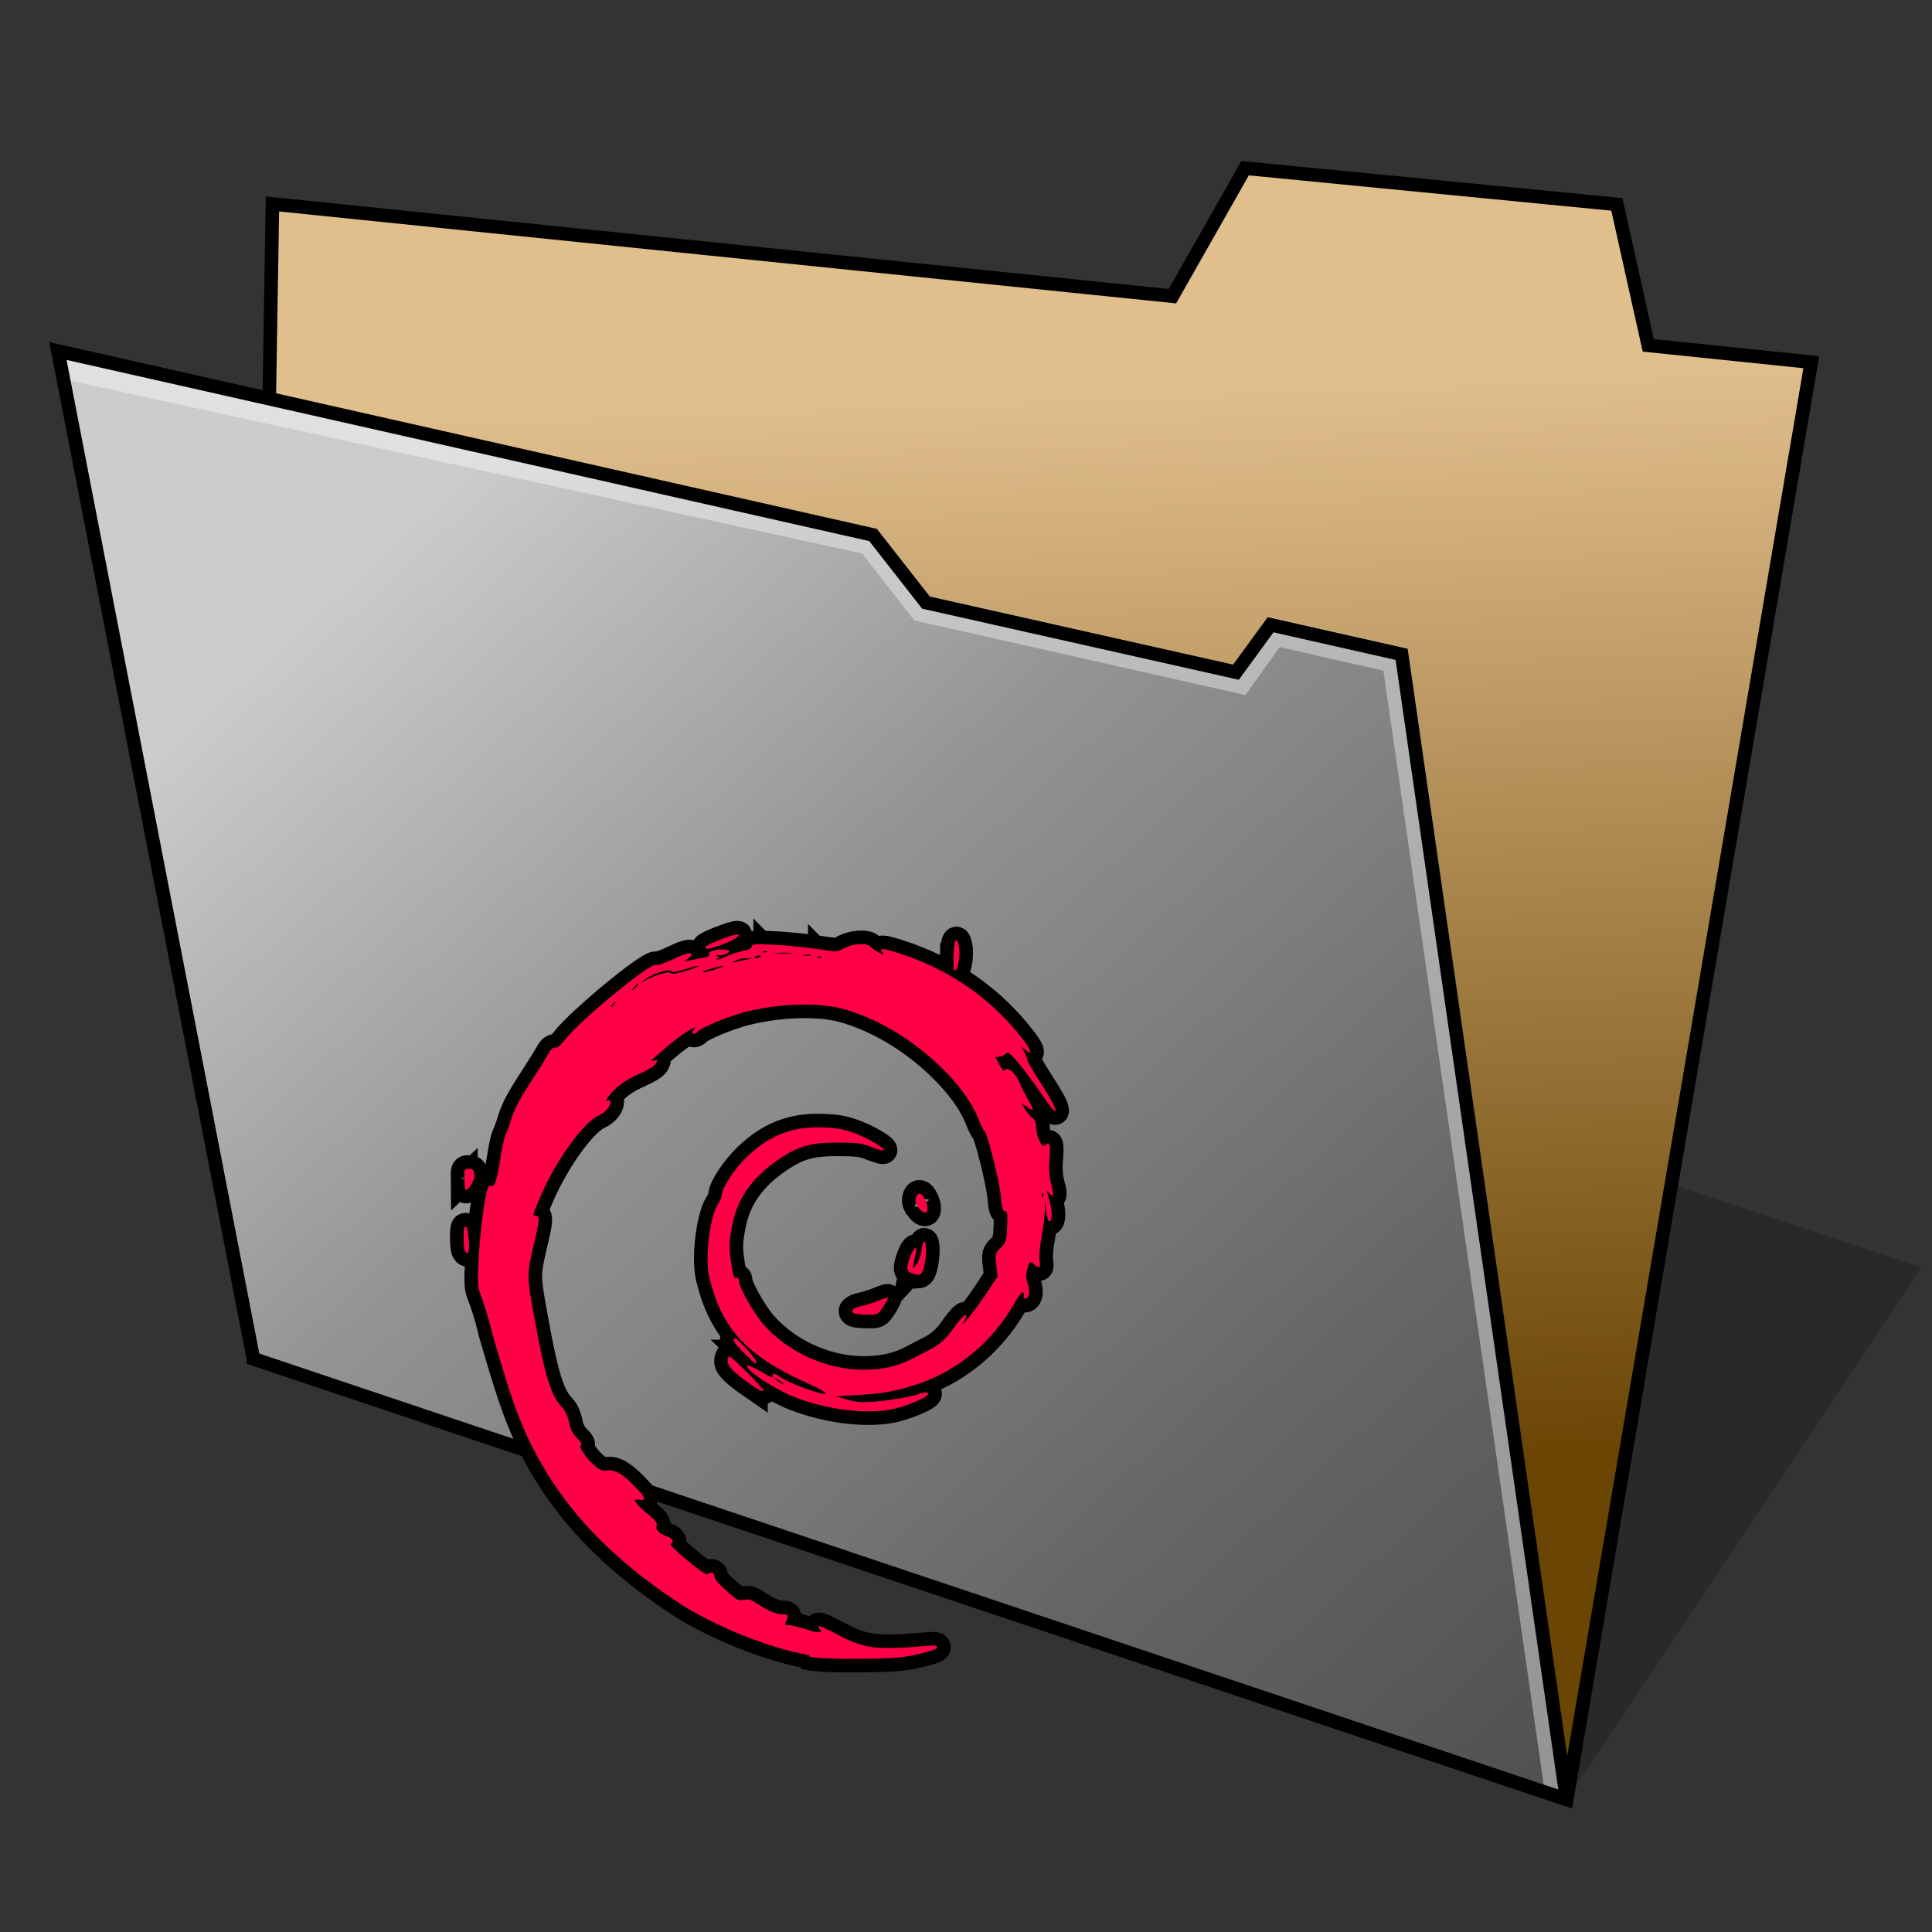 <?xml version="1.0" encoding="UTF-8" standalone="no"?>
<!-- Created with Inkscape (http://www.inkscape.org/) -->

<svg
   width="128"
   height="128"
   viewBox="0 0 33.867 33.867"
   version="1.1"
   id="svg5"
   xml:space="preserve"
   inkscape:version="1.3 (0e150ed6c4, 2023-07-21)"
   sodipodi:docname="folder-deb.svg"
   xmlns:inkscape="http://www.inkscape.org/namespaces/inkscape"
   xmlns:sodipodi="http://sodipodi.sourceforge.net/DTD/sodipodi-0.dtd"
   xmlns:xlink="http://www.w3.org/1999/xlink"
   xmlns="http://www.w3.org/2000/svg"
   xmlns:svg="http://www.w3.org/2000/svg"><rect x="0" y="0" width="33.867" height="33.867" fill="#333333" stroke="none"/><sodipodi:namedview
     id="namedview7"
     pagecolor="#ffffff"
     bordercolor="#000000"
     borderopacity="0.102"
     inkscape:showpageshadow="true"
     inkscape:pageopacity="0"
     inkscape:pagecheckerboard="false"
     inkscape:deskcolor="#dbdbdb"
     inkscape:document-units="px"
     showgrid="false"
     borderlayer="true"
     inkscape:zoom="6.4453125"
     inkscape:cx="64"
     inkscape:cy="64"
     inkscape:window-width="1920"
     inkscape:window-height="1093"
     inkscape:window-x="0"
     inkscape:window-y="0"
     inkscape:window-maximized="1"
     inkscape:current-layer="layer1"
     showguides="false"><inkscape:grid
       type="xygrid"
       id="grid16"
       originx="0"
       originy="0"
       spacingy="0.265"
       spacingx="0.265"
       units="px"
       visible="false"
       empcolor="#cc3d3d"
       empopacity="0.302"
       empspacing="4" /><sodipodi:guide
       position="6.879,18.521"
       orientation="1,0"
       id="guide182"
       inkscape:locked="false" /><sodipodi:guide
       position="19.579,19.315"
       orientation="1,0"
       id="guide184"
       inkscape:locked="false" /><sodipodi:guide
       position="14.287,4.763"
       orientation="0,-1"
       id="guide186"
       inkscape:locked="false" /><sodipodi:guide
       position="10.848,17.462"
       orientation="0,-1"
       id="guide188"
       inkscape:locked="false" /></sodipodi:namedview><defs
     id="defs2"><inkscape:path-effect
       effect="perspective-envelope"
       up_left_point="1.99,6.177"
       up_right_point="27.219,7.58"
       down_left_point="2.083,31.109"
       down_right_point="28.575,31.577"
       id="path-effect2835"
       is_visible="true"
       lpeversion="1"
       deform_type="perspective"
       horizontal_mirror="false"
       vertical_mirror="false"
       overflow_perspective="false" /><inkscape:path-effect
       effect="perspective-envelope"
       up_left_point="4.824,3.65"
       up_right_point="32.915,2.106"
       down_left_point="5.292,31.568"
       down_right_point="31.605,31.568"
       id="path-effect2833"
       is_visible="true"
       lpeversion="1"
       deform_type="perspective"
       horizontal_mirror="false"
       vertical_mirror="false"
       overflow_perspective="false" /><inkscape:path-effect
       effect="perspective-envelope"
       up_left_point="6.333,3.402"
       up_right_point="31.732,3.402"
       down_left_point="5.457,31.75"
       down_right_point="31.732,31.75"
       id="path-effect13169"
       is_visible="true"
       lpeversion="1"
       deform_type="perspective"
       horizontal_mirror="false"
       vertical_mirror="false"
       overflow_perspective="false" /><inkscape:path-effect
       effect="perspective-envelope"
       up_left_point="5.457,3.402"
       up_right_point="31.732,3.402"
       down_left_point="5.457,31.75"
       down_right_point="31.732,31.75"
       id="path-effect13167"
       is_visible="true"
       lpeversion="1"
       deform_type="perspective"
       horizontal_mirror="false"
       vertical_mirror="false"
       overflow_perspective="false" /><inkscape:path-effect
       effect="perspective-envelope"
       up_left_point="5.539,3.402"
       up_right_point="31.732,3.609"
       down_left_point="4.762,31.75"
       down_right_point="31.732,31.75"
       id="path-effect13165"
       is_visible="true"
       lpeversion="1"
       deform_type="perspective"
       horizontal_mirror="false"
       vertical_mirror="false"
       overflow_perspective="false" /><inkscape:path-effect
       effect="perspective-envelope"
       up_left_point="5.539,3.402"
       up_right_point="31.732,3.609"
       down_left_point="4.762,31.75"
       down_right_point="31.732,31.75"
       id="path-effect13163"
       is_visible="true"
       lpeversion="1"
       deform_type="perspective"
       horizontal_mirror="false"
       vertical_mirror="false"
       overflow_perspective="false" /><inkscape:path-effect
       effect="perspective-envelope"
       up_left_point="2.117,6.35"
       up_right_point="28.575,5.292"
       down_left_point="3.022,31.75"
       down_right_point="29.084,31.75"
       id="path-effect12133"
       is_visible="true"
       lpeversion="1"
       deform_type="perspective"
       horizontal_mirror="false"
       vertical_mirror="false"
       overflow_perspective="false" /><inkscape:path-effect
       effect="perspective-envelope"
       up_left_point="4.762,3.44"
       up_right_point="31.75,3.969"
       down_left_point="4.762,31.75"
       down_right_point="31.609,31.75"
       id="path-effect12131"
       is_visible="true"
       lpeversion="1"
       deform_type="perspective"
       horizontal_mirror="false"
       vertical_mirror="false"
       overflow_perspective="false" /><inkscape:path-effect
       effect="perspective-envelope"
       up_left_point="2.117,6.35"
       up_right_point="28.575,8.467"
       down_left_point="1.058,31.75"
       down_right_point="28.575,31.75"
       id="path-effect12129"
       is_visible="true"
       lpeversion="1"
       deform_type="perspective"
       horizontal_mirror="false"
       vertical_mirror="false"
       overflow_perspective="false" /><inkscape:path-effect
       effect="perspective-envelope"
       up_left_point="3.175,3.175"
       up_right_point="31.75,4.233"
       down_left_point="3.175,31.75"
       down_right_point="30.516,31.75"
       id="path-effect12105"
       is_visible="true"
       lpeversion="1"
       deform_type="perspective"
       horizontal_mirror="false"
       vertical_mirror="false"
       overflow_perspective="false" /><inkscape:path-effect
       effect="perspective-envelope"
       up_left_point="1.058,8.467"
       up_right_point="28.575,7.408"
       down_left_point="1.058,31.75"
       down_right_point="28.575,31.75"
       id="path-effect12103"
       is_visible="true"
       lpeversion="1"
       deform_type="perspective"
       horizontal_mirror="false"
       vertical_mirror="false"
       overflow_perspective="false" /><inkscape:path-effect
       effect="perspective-envelope"
       up_left_point="1.058,7.408"
       up_right_point="26.458,11.642"
       down_left_point="3.175,27.517"
       down_right_point="28.575,31.75"
       id="path-effect12101"
       is_visible="true"
       lpeversion="1"
       deform_type="perspective"
       horizontal_mirror="false"
       vertical_mirror="false"
       overflow_perspective="false" /><inkscape:path-effect
       effect="perspective-envelope"
       up_left_point="5.292,3.175"
       up_right_point="30.692,5.292"
       down_left_point="3.175,27.517"
       down_right_point="28.575,31.75"
       id="path-effect12099"
       is_visible="true"
       lpeversion="1"
       deform_type="perspective"
       horizontal_mirror="false"
       vertical_mirror="false"
       overflow_perspective="false" /><inkscape:path-effect
       effect="perspective-envelope"
       up_left_point="4.233,8.467"
       up_right_point="27.517,8.467"
       down_left_point="2.646,32.279"
       down_right_point="27.517,31.75"
       id="path-effect12087"
       is_visible="true"
       lpeversion="1"
       deform_type="perspective"
       horizontal_mirror="false"
       vertical_mirror="false"
       overflow_perspective="false" /><inkscape:path-effect
       effect="perspective-envelope"
       up_left_point="6.879,5.556"
       up_right_point="30.692,5.292"
       down_left_point="6.879,31.75"
       down_right_point="29.633,31.75"
       id="path-effect12085"
       is_visible="true"
       lpeversion="1"
       deform_type="perspective"
       horizontal_mirror="false"
       vertical_mirror="false"
       overflow_perspective="false" /><linearGradient
       inkscape:collect="always"
       id="linearGradient935"><stop
         style="stop-color:#000000;stop-opacity:1;"
         offset="0"
         id="stop931" /><stop
         style="stop-color:#000000;stop-opacity:0;"
         offset="1"
         id="stop933" /></linearGradient><linearGradient
       id="linearGradient4381"
       inkscape:collect="always"><stop
         id="stop4377"
         offset="0"
         style="stop-color:#fafafa;stop-opacity:0" /><stop
         id="stop4379"
         offset="1"
         style="stop-color:#252525;stop-opacity:0.65" /></linearGradient><linearGradient
       inkscape:collect="always"
       id="linearGradient4365"><stop
         style="stop-color:#e1bf8d;stop-opacity:1"
         offset="0"
         id="stop4361" /><stop
         style="stop-color:#6a4504;stop-opacity:1"
         offset="1"
         id="stop4363" /></linearGradient><linearGradient
       inkscape:collect="always"
       id="linearGradient4406"><stop
         style="stop-color:#cccccc;stop-opacity:1;"
         offset="0"
         id="stop4402" /><stop
         style="stop-color:#949494;stop-opacity:1;"
         offset="0.315"
         id="stop2" /><stop
         style="stop-color:#666666;stop-opacity:1;"
         offset="0.7"
         id="stop3" /><stop
         style="stop-color:#4d4d4d;stop-opacity:1;"
         offset="1"
         id="stop4404" /></linearGradient><linearGradient
       inkscape:collect="always"
       xlink:href="#linearGradient4381"
       id="linearGradient4385"
       gradientUnits="userSpaceOnUse"
       gradientTransform="matrix(4,0,0,4,-32.919,-875.694)"
       x1="13.675"
       y1="290.159"
       x2="13.043"
       y2="291.615" /><linearGradient
       inkscape:collect="always"
       xlink:href="#linearGradient4406"
       id="linearGradient1113"
       gradientUnits="userSpaceOnUse"
       x1="6.019"
       y1="273.939"
       x2="27.019"
       y2="296.939"
       gradientTransform="translate(-0.994,-262.963)" /><linearGradient
       inkscape:collect="always"
       xlink:href="#linearGradient4365"
       id="linearGradient1121"
       x1="26.883"
       y1="269.458"
       x2="27.6"
       y2="288.557"
       gradientUnits="userSpaceOnUse"
       gradientTransform="translate(-0.994,-262.963)" /><linearGradient
       id="linearGradient4537"
       inkscape:collect="always"><stop
         id="stop4533"
         offset="0"
         style="stop-color:#ffffff;stop-opacity:1;" /><stop
         style="stop-color:#ffffff;stop-opacity:1"
         offset="0.583"
         id="stop4541" /><stop
         id="stop4543"
         offset="0.833"
         style="stop-color:#bababa;stop-opacity:1;" /><stop
         id="stop4535"
         offset="1"
         style="stop-color:#757575;stop-opacity:1" /></linearGradient><linearGradient
       gradientTransform="matrix(4,0,0,4,5.292,-893.117)"
       gradientUnits="userSpaceOnUse"
       y2="295.413"
       x2="5.027"
       y1="292.502"
       x1="0.794"
       id="linearGradient4539"
       xlink:href="#linearGradient4537"
       inkscape:collect="always" /><linearGradient
       id="linearGradient4454"><stop
         id="stop1334"
         offset="0"
         style="stop-color:#d21e1e;stop-opacity:1" /><stop
         id="stop1336"
         offset="1"
         style="stop-color:#e05e4c;stop-opacity:1" /></linearGradient><linearGradient
       gradientTransform="translate(-384.57,-499.8)"
       gradientUnits="userSpaceOnUse"
       y2="525.725"
       x2="391.89"
       y1="544.092"
       x1="403.421"
       id="linearGradient4213"
       xlink:href="#linearGradient4454" /><linearGradient
       id="linearGradient4472"><stop
         id="stop1340"
         offset="0"
         style="stop-color:#ffa92d;stop-opacity:1" /><stop
         id="stop1342"
         offset="1"
         style="stop-color:#ffc169;stop-opacity:1" /></linearGradient><linearGradient
       gradientTransform="translate(-384.57,-499.8)"
       gradientUnits="userSpaceOnUse"
       y2="505.319"
       x2="391.154"
       y1="523.203"
       x1="401.296"
       id="linearGradient4235"
       xlink:href="#linearGradient4472" /><linearGradient
       id="linearGradient4422-8"><stop
         id="stop1346"
         offset="0"
         style="stop-color:#377d50;stop-opacity:1" /><stop
         id="stop1348"
         offset="1"
         style="stop-color:#54d883;stop-opacity:1" /></linearGradient><linearGradient
       gradientTransform="translate(-384.57,-499.8)"
       gradientUnits="userSpaceOnUse"
       y2="503.798"
       x2="413.779"
       y1="523.798"
       x1="424.602"
       id="linearGradient4257"
       xlink:href="#linearGradient4422-8" /><linearGradient
       id="linearGradient4438"><stop
         id="stop1352"
         offset="0"
         style="stop-color:#375a7d;stop-opacity:1" /><stop
         id="stop1354"
         offset="1"
         style="stop-color:#54a3d8;stop-opacity:1" /></linearGradient><linearGradient
       gradientTransform="translate(-384.57,-499.8)"
       gradientUnits="userSpaceOnUse"
       y2="525.748"
       x2="412.118"
       y1="543.488"
       x1="420.884"
       id="linearGradient4279"
       xlink:href="#linearGradient4438" /><linearGradient
       gradientTransform="translate(0.001,-0.002)"
       gradientUnits="userSpaceOnUse"
       y2="44"
       x2="44"
       y1="4"
       x1="4"
       id="linearGradient4220"
       xlink:href="#linearGradient935" /></defs><g
     inkscape:label="Layer 1"
     inkscape:groupmode="layer"
     id="layer1"><g
       id="g1"><path
         style="fill:#000000;fill-opacity:0.196;stroke:none;stroke-width:0.725;stroke-miterlimit:4;stroke-dasharray:none;stroke-opacity:1;paint-order:markers stroke fill"
         d="m 27.463,31.544 6.216,-9.325 -6.216,-2.072 z"
         id="path1768"
         inkscape:connector-curvature="0"
         sodipodi:nodetypes="cccc" /></g><g
       inkscape:label="Layer 1"
       id="layer1-3"
       transform="translate(34.038,-262.257)" /><path
       id="rect835"
       style="fill:url(#linearGradient1121);fill-opacity:1;stroke:none;stroke-width:0.538;stroke-linecap:round;paint-order:markers fill stroke;stop-color:#000000"
       d="M 4.776,3.575 20.552,5.192 21.826,2.948 28.342,3.583 28.892,6.055 31.75,6.35 27.463,31.544 4.442,23.818 Z"
       sodipodi:nodetypes="ccccccccc" /><path
       style="fill:none;stroke:#000000;stroke-width:0.238;stroke-linecap:butt;stroke-linejoin:miter;stroke-dasharray:none;stroke-opacity:1"
       d="M 4.442,23.818 4.776,3.575 20.552,5.192 l 1.274,-2.244 6.517,0.635 0.55,2.471 2.858,0.295 -4.287,25.194 z"
       id="path1549"
       sodipodi:nodetypes="ccccccccc" /><path
       id="rect833"
       style="fill:url(#linearGradient1113);fill-opacity:1;stroke:none;stroke-width:0.517;stroke-linecap:round;paint-order:markers fill stroke;stop-color:#000000"
       d="m 1.015,6.153 14.291,3.225 0.927,1.185 5.434,1.22 0.607,-0.832 2.297,0.519 2.892,20.074 -23.021,-7.725 z"
       sodipodi:nodetypes="ccccccccc" /><path
       style="fill:none;stroke:#ffffff;stroke-width:0.476;stroke-linecap:butt;stroke-linejoin:miter;stroke-dasharray:none;stroke-opacity:0.39"
       d="m 1.061,6.393 14.184,3.094 0.917,1.175 5.568,1.255 0.602,-0.842 2.131,0.487 2.849,19.803"
       id="path2"
       sodipodi:nodetypes="ccccccc" /><path
       style="fill:none;stroke:#000000;stroke-width:0.238;stroke-linecap:butt;stroke-linejoin:miter;stroke-dasharray:none;stroke-opacity:1"
       d="M 27.463,31.544 4.442,23.818 1.015,6.153 15.305,9.378 l 0.927,1.185 5.434,1.22 0.607,-0.832 2.297,0.519 2.892,20.074"
       id="path1553"
       sodipodi:nodetypes="ccccccccc" /><path
       style="color:#232629;fill:none;fill-opacity:1;fill-rule:evenodd;stroke:#000000;stroke-width:0.476;stroke-dasharray:none;stroke-opacity:1"
       d="M 14.182,29.013 C 13.49,28.898 12.51,28.494 11.933,28.119 10.606,27.254 9.738,26.291 9.201,25.09 9.028,24.686 8.925,24.398 8.624,23.359 c -0.058,-0.26 -0.156,-0.55 -0.192,-0.641 -0.061,-0.153 -0.064,-0.204 -0.037,-0.714 0.025,-0.461 0.115,-1.154 0.173,-1.209 0.009,-0.013 0.029,-0.017 0.045,-0.007 0.054,0.032 0.104,-0.117 0.154,-0.456 0.027,-0.186 0.069,-0.381 0.094,-0.433 0.025,-0.052 0.067,-0.168 0.094,-0.257 0.061,-0.205 0.145,-0.362 0.403,-0.759 0.113,-0.175 0.231,-0.365 0.262,-0.423 0.036,-0.068 0.076,-0.101 0.112,-0.094 0.035,0.007 0.092,-0.037 0.153,-0.117 0.262,-0.346 1.498,-1.368 1.612,-1.333 0.031,0.01 0.162,-0.033 0.29,-0.095 0.232,-0.112 0.334,-0.138 0.334,-0.085 0,0.015 -0.034,0.05 -0.074,0.077 -0.072,0.048 -0.07,0.049 0.041,0.023 0.064,-0.015 0.171,-0.036 0.238,-0.047 0.083,-0.014 0.117,-0.034 0.106,-0.062 -0.01,-0.025 0.014,-0.05 0.059,-0.062 0.114,-0.029 0.291,-0.024 0.291,0.008 0,0.039 -0.101,0.078 -0.182,0.07 -0.055,-0.005 -0.058,-5.77e-4 -0.017,0.026 0.041,0.027 0.041,0.033 0.003,0.033 -0.026,2.64e-4 -0.038,0.009 -0.028,0.019 0.01,0.01 0.079,-0.012 0.153,-0.048 0.074,-0.036 0.209,-0.081 0.301,-0.1 0.113,-0.023 0.167,-0.05 0.167,-0.083 0,-0.043 0.052,-0.046 0.405,-0.028 0.223,0.011 0.559,0.045 0.748,0.075 0.342,0.054 0.342,0.054 0.47,-0.017 0.153,-0.084 0.399,-0.095 0.464,-0.021 0.024,0.027 0.089,0.072 0.145,0.1 0.091,0.045 0.097,0.045 0.059,5.75e-4 -0.073,-0.085 -5.05e-4,-0.083 0.282,0.008 0.912,0.293 1.655,0.815 2.207,1.549 0.131,0.174 0.139,0.253 0.015,0.146 l -0.071,-0.061 0.054,0.102 c 0.03,0.056 0.054,0.119 0.054,0.14 0,0.021 0.088,0.175 0.195,0.343 0.242,0.378 0.309,0.505 0.293,0.552 -0.007,0.02 -0.114,-0.113 -0.238,-0.296 -0.124,-0.183 -0.307,-0.429 -0.407,-0.547 -0.15,-0.176 -0.189,-0.207 -0.219,-0.169 -0.02,0.025 -0.07,0.05 -0.111,0.056 l -0.074,0.01 0.073,0.137 c 0.04,0.075 0.078,0.122 0.085,0.103 0.035,-0.1 0.197,0.032 0.271,0.22 0.024,0.061 0.087,0.187 0.141,0.28 0.054,0.093 0.091,0.175 0.083,0.183 -0.008,0.008 -0.057,-0.017 -0.109,-0.056 l -0.094,-0.071 0.064,0.106 c 0.035,0.058 0.094,0.129 0.131,0.158 0.046,0.036 0.068,0.093 0.07,0.181 0.004,0.163 0.101,0.355 0.154,0.304 0.082,-0.079 0.099,-0.03 0.078,0.229 -0.015,0.19 -0.007,0.316 0.029,0.449 0.055,0.202 0.043,0.252 -0.037,0.158 -0.051,-0.06 -0.052,-0.06 -0.029,0.003 0.049,0.134 0.086,0.334 0.075,0.412 -0.019,0.147 -0.076,0.086 -0.096,-0.102 l -0.019,-0.183 -0.006,0.195 c -0.003,0.107 -0.029,0.314 -0.058,0.46 -0.029,0.147 -0.044,0.326 -0.033,0.402 0.02,0.143 0.006,0.148 -0.118,0.046 -0.051,-0.042 -0.059,-0.033 -0.094,0.091 -0.029,0.104 -0.029,0.164 0.001,0.251 0.022,0.063 0.034,0.148 0.028,0.19 -0.014,0.095 -0.094,0.125 -0.094,0.035 0,-0.113 -0.045,-0.073 -0.182,0.163 -0.37,0.638 -0.956,1.132 -1.619,1.365 -0.391,0.137 -0.653,0.188 -1.094,0.212 l -0.397,0.022 0.196,0.058 c 0.158,0.047 0.251,0.054 0.48,0.036 0.3,-0.023 0.651,-0.086 0.811,-0.144 0.064,-0.023 0.107,-0.024 0.129,-0.003 0.052,0.05 -0.409,0.246 -0.682,0.29 -0.465,0.075 -1.088,-0.006 -1.638,-0.214 -0.373,-0.141 -0.927,-0.51 -0.842,-0.56 0.016,-0.01 0.121,0.039 0.234,0.107 0.144,0.087 0.205,0.11 0.205,0.077 0,-0.062 0.021,-0.059 0.136,0.019 0.103,0.071 0.421,0.202 0.65,0.268 0.25,0.072 0.153,-0.015 -0.182,-0.165 -1.058,-0.474 -1.498,-0.947 -1.717,-1.851 -0.08,-0.331 0.006,-1.058 0.152,-1.285 0.037,-0.058 0.067,-0.129 0.067,-0.158 0,-0.126 0.219,-0.458 0.443,-0.674 0.395,-0.379 0.806,-0.537 1.34,-0.513 0.258,0.011 0.368,0.033 0.583,0.115 0.243,0.093 0.55,0.288 0.456,0.29 -0.022,4.65e-4 -0.119,-0.031 -0.215,-0.069 -0.146,-0.059 -0.24,-0.07 -0.572,-0.071 -0.466,-0.002 -0.694,0.062 -1.026,0.286 -0.47,0.318 -0.732,0.683 -0.824,1.153 -0.062,0.315 -0.064,0.403 -0.015,0.715 0.028,0.18 0.048,0.233 0.083,0.22 0.029,-0.011 0.046,0.005 0.046,0.044 0,0.112 0.253,0.565 0.429,0.767 0.423,0.487 1.106,0.798 1.755,0.798 0.337,0 0.609,-0.062 0.859,-0.196 0.101,-0.054 0.228,-0.119 0.282,-0.146 0.193,-0.094 0.312,-0.201 0.452,-0.405 0.078,-0.113 0.162,-0.206 0.188,-0.206 0.038,0 0.036,0.016 -0.009,0.087 -0.148,0.234 0.199,-0.191 0.378,-0.464 l 0.201,-0.306 -0.022,-0.201 c -0.021,-0.193 -0.018,-0.205 0.078,-0.302 0.093,-0.093 0.101,-0.121 0.112,-0.37 0.01,-0.223 0.003,-0.27 -0.038,-0.27 -0.038,-2.2e-4 -0.055,-0.059 -0.071,-0.254 -0.022,-0.258 -0.241,-1.128 -0.292,-1.159 -0.015,-0.009 -0.058,-0.093 -0.095,-0.186 -0.124,-0.314 -0.343,-0.616 -0.683,-0.945 -0.489,-0.473 -1.106,-0.839 -1.688,-1.001 -0.495,-0.138 -1.336,-0.088 -1.936,0.115 -0.292,0.099 -0.581,0.23 -0.629,0.287 -0.022,0.025 -0.054,0.038 -0.071,0.028 -0.018,-0.011 -0.013,-0.039 0.012,-0.068 0.11,-0.128 -0.256,0.106 -0.492,0.314 -0.143,0.126 -0.264,0.232 -0.271,0.237 -0.006,0.005 0.021,2.2e-4 0.062,-0.01 0.067,-0.017 0.07,-0.012 0.034,0.053 -0.023,0.042 -0.145,0.117 -0.293,0.182 -0.25,0.109 -0.411,0.228 -0.54,0.399 -0.051,0.068 -0.054,0.083 -0.014,0.068 0.028,-0.01 0.052,-0.004 0.052,0.015 0,0.091 -0.086,0.192 -0.213,0.251 -0.282,0.131 -0.777,0.833 -1.042,1.477 -0.118,0.287 -0.116,0.277 -0.052,0.277 0.068,0 0.063,0.074 -0.03,0.47 -0.135,0.577 -0.136,0.559 0.012,1.371 0.18,0.99 0.285,1.321 0.485,1.525 0.047,0.048 0.092,0.15 0.113,0.253 0.024,0.123 0.065,0.204 0.141,0.281 0.069,0.07 0.093,0.113 0.066,0.123 -0.052,0.018 0.111,0.253 0.261,0.373 0.075,0.061 0.131,0.081 0.191,0.07 0.132,-0.024 0.267,0.049 0.474,0.257 0.215,0.217 0.237,0.275 0.094,0.255 -0.092,-0.013 -0.094,-0.01 -0.049,0.056 0.026,0.038 0.122,0.13 0.213,0.203 0.128,0.104 0.161,0.148 0.145,0.197 -0.023,0.07 0.043,0.135 0.192,0.19 0.093,0.034 0.122,0.107 0.053,0.129 -0.021,0.007 0.109,0.135 0.29,0.286 0.203,0.17 0.34,0.263 0.359,0.244 0.051,-0.048 0.117,-0.033 0.119,0.026 0.001,0.065 0.06,0.133 0.27,0.316 0.133,0.115 0.166,0.13 0.247,0.108 0.075,-0.02 0.121,-0.007 0.226,0.061 0.209,0.136 0.336,0.19 0.445,0.19 0.107,0 0.122,0.029 0.067,0.129 -0.029,0.053 -0.023,0.061 0.044,0.061 0.043,0 0.165,0.029 0.271,0.064 0.241,0.079 0.341,0.085 0.281,0.015 -0.089,-0.103 0.005,-0.075 0.324,0.096 0.445,0.239 0.669,0.267 1.555,0.189 0.131,-0.012 0.174,-0.005 0.174,0.027 0,0.028 -0.114,0.069 -0.323,0.117 -0.275,0.064 -0.421,0.076 -0.984,0.083 -0.444,0.005 -0.747,-0.006 -0.921,-0.035 z m -0.453,-4.76 c 0,-0.007 -0.041,-0.036 -0.091,-0.065 l -0.091,-0.053 0.078,0.065 c 0.076,0.064 0.104,0.078 0.104,0.053 z m 4.556,-3.328 c -0.01,-0.025 -0.018,-0.018 -0.02,0.019 -0.002,0.033 0.006,0.052 0.017,0.042 0.011,-0.01 0.012,-0.038 0.003,-0.061 z m -7.509,-3.33 c 0.041,-0.05 0.04,-0.052 -0.012,-0.012 -0.032,0.024 -0.058,0.049 -0.058,0.056 0,0.026 0.027,0.009 0.07,-0.044 z m 0.376,-0.294 c 0.033,-0.035 0.052,-0.064 0.043,-0.064 -0.009,0 -0.043,0.029 -0.076,0.064 -0.033,0.035 -0.052,0.064 -0.043,0.064 0.009,0 0.043,-0.029 0.076,-0.064 z m 0.416,-0.223 c 0.109,-0.035 0.171,-0.042 0.194,-0.02 0.023,0.022 0.108,0.009 0.267,-0.041 0.128,-0.04 0.228,-0.079 0.22,-0.086 -0.007,-0.007 -0.113,0.019 -0.235,0.058 -0.168,0.054 -0.228,0.062 -0.246,0.033 -0.032,-0.049 -0.333,0.048 -0.462,0.148 l -0.088,0.069 0.095,-0.055 c 0.052,-0.03 0.167,-0.078 0.255,-0.107 z m 0.954,-0.081 c 0.096,-0.027 0.169,-0.055 0.162,-0.062 -0.015,-0.015 -0.358,0.079 -0.358,0.098 0,0.019 0.003,0.019 0.196,-0.036 z m 0.549,-0.173 0.132,-0.023 -0.116,-0.003 c -0.064,-0.002 -0.153,0.019 -0.199,0.046 -0.054,0.032 -0.059,0.041 -0.017,0.026 0.036,-0.012 0.126,-0.033 0.199,-0.046 z m 0.263,-0.06 c 0.01,-0.016 -0.011,-0.021 -0.048,-0.012 -0.077,0.019 -0.087,0.041 -0.019,0.041 0.026,0 0.056,-0.013 0.066,-0.029 z m 1.068,0.01 c -0.011,-0.01 -0.04,-0.012 -0.063,-0.003 -0.026,0.01 -0.019,0.018 0.02,0.019 0.035,0.001 0.054,-0.006 0.043,-0.017 z M 14.205,16.739 c -0.032,-0.008 -0.084,-0.008 -0.116,0 -0.032,0.008 -0.006,0.015 0.058,0.015 0.064,0 0.09,-0.007 0.058,-0.015 z m -0.33,-0.033 c -0.068,-0.007 -0.187,-0.007 -0.265,-2.07e-4 -0.078,0.007 -0.022,0.012 0.123,0.012 0.146,1.13e-4 0.209,-0.005 0.141,-0.012 z M 13.444,16.678 c -0.011,-0.01 -0.04,-0.012 -0.063,-0.003 -0.026,0.01 -0.019,0.018 0.02,0.019 0.035,0.001 0.054,-0.006 0.043,-0.017 z m -0.224,7.632 c -0.337,-0.232 -0.462,-0.352 -0.462,-0.443 0,-0.049 0.012,-0.089 0.025,-0.089 0.048,0 0.611,0.564 0.599,0.6 -0.007,0.02 -0.075,-0.008 -0.162,-0.068 z m -0.173,-0.588 c -0.175,-0.17 -0.231,-0.261 -0.16,-0.261 0.043,0 0.368,0.358 0.368,0.405 0,0.022 -0.004,0.04 -0.009,0.04 -0.005,0 -0.094,-0.083 -0.199,-0.184 z m 1.937,-0.695 c -0.092,-0.036 -0.035,-0.102 0.116,-0.133 0.086,-0.018 0.224,-0.061 0.305,-0.096 0.081,-0.035 0.154,-0.058 0.161,-0.051 0.007,0.007 -0.03,0.077 -0.082,0.157 -0.094,0.143 -0.096,0.144 -0.277,0.142 -0.1,-0.001 -0.201,-0.01 -0.223,-0.019 z m 0.993,-0.71 c -0.089,-0.034 -0.093,-0.093 -0.019,-0.293 0.064,-0.171 0.13,-0.205 0.094,-0.048 -0.013,0.057 -0.031,0.139 -0.039,0.183 l -0.015,0.079 0.066,-0.072 c 0.039,-0.043 0.075,-0.143 0.089,-0.246 0.012,-0.095 0.036,-0.166 0.052,-0.156 0.041,0.024 0.037,0.275 -0.008,0.444 -0.039,0.147 -0.073,0.165 -0.219,0.108 z M 8.146,21.918 c -0.011,-0.028 -0.02,-0.136 -0.02,-0.241 0,-0.138 0.011,-0.187 0.041,-0.177 0.049,0.015 0.078,0.468 0.03,0.468 -0.017,0 -0.04,-0.023 -0.051,-0.05 z m 7.96,-0.743 c -0.051,-0.067 -0.067,-0.119 -0.053,-0.175 0.03,-0.115 0.108,-0.098 0.166,0.034 0.09,0.206 0.012,0.303 -0.113,0.141 z M 8.139,20.672 c -0.002,-0.18 -1.7e-5,-0.186 0.083,-0.183 0.07,0.003 0.087,0.02 0.096,0.1 0.009,0.09 -0.093,0.268 -0.153,0.268 -0.012,0 -0.024,-0.084 -0.025,-0.186 z m 8.577,-3.904 c 0.005,-0.284 0.054,-0.38 0.093,-0.181 0.027,0.139 -0.007,0.383 -0.06,0.425 -0.029,0.023 -0.037,-0.039 -0.034,-0.244 z m -4.348,-0.17 c 0.013,-0.038 0.47,-0.218 0.554,-0.218 0.099,0 -0.079,0.116 -0.283,0.186 -0.228,0.077 -0.289,0.084 -0.271,0.032 z"
       class="ColorScheme-Text"
       id="path1" /><path
       style="color:#232629;fill:#ff0046;fill-opacity:1;fill-rule:evenodd;stroke:none;stroke-width:0.265"
       d="M 14.182,29.013 C 13.49,28.898 12.51,28.494 11.933,28.119 10.606,27.254 9.738,26.291 9.201,25.09 9.028,24.686 8.925,24.398 8.624,23.359 c -0.058,-0.26 -0.156,-0.55 -0.192,-0.641 -0.061,-0.153 -0.064,-0.204 -0.037,-0.714 0.025,-0.461 0.115,-1.154 0.173,-1.209 0.009,-0.013 0.029,-0.017 0.045,-0.007 0.054,0.032 0.104,-0.117 0.154,-0.456 0.027,-0.186 0.069,-0.381 0.094,-0.433 0.025,-0.052 0.067,-0.168 0.094,-0.257 0.061,-0.205 0.145,-0.362 0.403,-0.759 0.113,-0.175 0.231,-0.365 0.262,-0.423 0.036,-0.068 0.076,-0.101 0.112,-0.094 0.035,0.007 0.092,-0.037 0.153,-0.117 0.262,-0.346 1.498,-1.368 1.612,-1.333 0.031,0.01 0.162,-0.033 0.29,-0.095 0.232,-0.112 0.334,-0.138 0.334,-0.085 0,0.015 -0.034,0.05 -0.074,0.077 -0.072,0.048 -0.07,0.049 0.041,0.023 0.064,-0.015 0.171,-0.036 0.238,-0.047 0.083,-0.014 0.117,-0.034 0.106,-0.062 -0.01,-0.025 0.014,-0.05 0.059,-0.062 0.114,-0.029 0.291,-0.024 0.291,0.008 0,0.039 -0.101,0.078 -0.182,0.07 -0.055,-0.005 -0.058,-5.77e-4 -0.017,0.026 0.041,0.027 0.041,0.033 0.003,0.033 -0.026,2.64e-4 -0.038,0.009 -0.028,0.019 0.01,0.01 0.079,-0.012 0.153,-0.048 0.074,-0.036 0.209,-0.081 0.301,-0.1 0.113,-0.023 0.167,-0.05 0.167,-0.083 0,-0.043 0.052,-0.046 0.405,-0.028 0.223,0.011 0.559,0.045 0.748,0.075 0.342,0.054 0.342,0.054 0.47,-0.017 0.153,-0.084 0.399,-0.095 0.464,-0.021 0.024,0.027 0.089,0.072 0.145,0.1 0.091,0.045 0.097,0.045 0.059,5.75e-4 -0.073,-0.085 -5.05e-4,-0.083 0.282,0.008 0.912,0.293 1.655,0.815 2.207,1.549 0.131,0.174 0.139,0.253 0.015,0.146 l -0.071,-0.061 0.054,0.102 c 0.03,0.056 0.054,0.119 0.054,0.14 0,0.021 0.088,0.175 0.195,0.343 0.242,0.378 0.309,0.505 0.293,0.552 -0.007,0.02 -0.114,-0.113 -0.238,-0.296 -0.124,-0.183 -0.307,-0.429 -0.407,-0.547 -0.15,-0.176 -0.189,-0.207 -0.219,-0.169 -0.02,0.025 -0.07,0.05 -0.111,0.056 l -0.074,0.01 0.073,0.137 c 0.04,0.075 0.078,0.122 0.085,0.103 0.035,-0.1 0.197,0.032 0.271,0.22 0.024,0.061 0.087,0.187 0.141,0.28 0.054,0.093 0.091,0.175 0.083,0.183 -0.008,0.008 -0.057,-0.017 -0.109,-0.056 l -0.094,-0.071 0.064,0.106 c 0.035,0.058 0.094,0.129 0.131,0.158 0.046,0.036 0.068,0.093 0.07,0.181 0.004,0.163 0.101,0.355 0.154,0.304 0.082,-0.079 0.099,-0.03 0.078,0.229 -0.015,0.19 -0.007,0.316 0.029,0.449 0.055,0.202 0.043,0.252 -0.037,0.158 -0.051,-0.06 -0.052,-0.06 -0.029,0.003 0.049,0.134 0.086,0.334 0.075,0.412 -0.019,0.147 -0.076,0.086 -0.096,-0.102 l -0.019,-0.183 -0.006,0.195 c -0.003,0.107 -0.029,0.314 -0.058,0.46 -0.029,0.147 -0.044,0.326 -0.033,0.402 0.02,0.143 0.006,0.148 -0.118,0.046 -0.051,-0.042 -0.059,-0.033 -0.094,0.091 -0.029,0.104 -0.029,0.164 0.001,0.251 0.022,0.063 0.034,0.148 0.028,0.19 -0.014,0.095 -0.094,0.125 -0.094,0.035 0,-0.113 -0.045,-0.073 -0.182,0.163 -0.37,0.638 -0.956,1.132 -1.619,1.365 -0.391,0.137 -0.653,0.188 -1.094,0.212 l -0.397,0.022 0.196,0.058 c 0.158,0.047 0.251,0.054 0.48,0.036 0.3,-0.023 0.651,-0.086 0.811,-0.144 0.064,-0.023 0.107,-0.024 0.129,-0.003 0.052,0.05 -0.409,0.246 -0.682,0.29 -0.465,0.075 -1.088,-0.006 -1.638,-0.214 -0.373,-0.141 -0.927,-0.51 -0.842,-0.56 0.016,-0.01 0.121,0.039 0.234,0.107 0.144,0.087 0.205,0.11 0.205,0.077 0,-0.062 0.021,-0.059 0.136,0.019 0.103,0.071 0.421,0.202 0.65,0.268 0.25,0.072 0.153,-0.015 -0.182,-0.165 -1.058,-0.474 -1.498,-0.947 -1.717,-1.851 -0.08,-0.331 0.006,-1.058 0.152,-1.285 0.037,-0.058 0.067,-0.129 0.067,-0.158 0,-0.126 0.219,-0.458 0.443,-0.674 0.395,-0.379 0.806,-0.537 1.34,-0.513 0.258,0.011 0.368,0.033 0.583,0.115 0.243,0.093 0.55,0.288 0.456,0.29 -0.022,4.65e-4 -0.119,-0.031 -0.215,-0.069 -0.146,-0.059 -0.24,-0.07 -0.572,-0.071 -0.466,-0.002 -0.694,0.062 -1.026,0.286 -0.47,0.318 -0.732,0.683 -0.824,1.153 -0.062,0.315 -0.064,0.403 -0.015,0.715 0.028,0.18 0.048,0.233 0.083,0.22 0.029,-0.011 0.046,0.005 0.046,0.044 0,0.112 0.253,0.565 0.429,0.767 0.423,0.487 1.106,0.798 1.755,0.798 0.337,0 0.609,-0.062 0.859,-0.196 0.101,-0.054 0.228,-0.119 0.282,-0.146 0.193,-0.094 0.312,-0.201 0.452,-0.405 0.078,-0.113 0.162,-0.206 0.188,-0.206 0.038,0 0.036,0.016 -0.009,0.087 -0.148,0.234 0.199,-0.191 0.378,-0.464 l 0.201,-0.306 -0.022,-0.201 c -0.021,-0.193 -0.018,-0.205 0.078,-0.302 0.093,-0.093 0.101,-0.121 0.112,-0.37 0.01,-0.223 0.003,-0.27 -0.038,-0.27 -0.038,-2.2e-4 -0.055,-0.059 -0.071,-0.254 -0.022,-0.258 -0.241,-1.128 -0.292,-1.159 -0.015,-0.009 -0.058,-0.093 -0.095,-0.186 -0.124,-0.314 -0.343,-0.616 -0.683,-0.945 -0.489,-0.473 -1.106,-0.839 -1.688,-1.001 -0.495,-0.138 -1.336,-0.088 -1.936,0.115 -0.292,0.099 -0.581,0.23 -0.629,0.287 -0.022,0.025 -0.054,0.038 -0.071,0.028 -0.018,-0.011 -0.013,-0.039 0.012,-0.068 0.11,-0.128 -0.256,0.106 -0.492,0.314 -0.143,0.126 -0.264,0.232 -0.271,0.237 -0.006,0.005 0.021,2.2e-4 0.062,-0.01 0.067,-0.017 0.07,-0.012 0.034,0.053 -0.023,0.042 -0.145,0.117 -0.293,0.182 -0.25,0.109 -0.411,0.228 -0.54,0.399 -0.051,0.068 -0.054,0.083 -0.014,0.068 0.028,-0.01 0.052,-0.004 0.052,0.015 0,0.091 -0.086,0.192 -0.213,0.251 -0.282,0.131 -0.777,0.833 -1.042,1.477 -0.118,0.287 -0.116,0.277 -0.052,0.277 0.068,0 0.063,0.074 -0.03,0.47 -0.135,0.577 -0.136,0.559 0.012,1.371 0.18,0.99 0.285,1.321 0.485,1.525 0.047,0.048 0.092,0.15 0.113,0.253 0.024,0.123 0.065,0.204 0.141,0.281 0.069,0.07 0.093,0.113 0.066,0.123 -0.052,0.018 0.111,0.253 0.261,0.373 0.075,0.061 0.131,0.081 0.191,0.07 0.132,-0.024 0.267,0.049 0.474,0.257 0.215,0.217 0.237,0.275 0.094,0.255 -0.092,-0.013 -0.094,-0.01 -0.049,0.056 0.026,0.038 0.122,0.13 0.213,0.203 0.128,0.104 0.161,0.148 0.145,0.197 -0.023,0.07 0.043,0.135 0.192,0.19 0.093,0.034 0.122,0.107 0.053,0.129 -0.021,0.007 0.109,0.135 0.29,0.286 0.203,0.17 0.34,0.263 0.359,0.244 0.051,-0.048 0.117,-0.033 0.119,0.026 0.001,0.065 0.06,0.133 0.27,0.316 0.133,0.115 0.166,0.13 0.247,0.108 0.075,-0.02 0.121,-0.007 0.226,0.061 0.209,0.136 0.336,0.19 0.445,0.19 0.107,0 0.122,0.029 0.067,0.129 -0.029,0.053 -0.023,0.061 0.044,0.061 0.043,0 0.165,0.029 0.271,0.064 0.241,0.079 0.341,0.085 0.281,0.015 -0.089,-0.103 0.005,-0.075 0.324,0.096 0.445,0.239 0.669,0.267 1.555,0.189 0.131,-0.012 0.174,-0.005 0.174,0.027 0,0.028 -0.114,0.069 -0.323,0.117 -0.275,0.064 -0.421,0.076 -0.984,0.083 -0.444,0.005 -0.747,-0.006 -0.921,-0.035 z m -0.453,-4.76 c 0,-0.007 -0.041,-0.036 -0.091,-0.065 l -0.091,-0.053 0.078,0.065 c 0.076,0.064 0.104,0.078 0.104,0.053 z m 4.556,-3.328 c -0.01,-0.025 -0.018,-0.018 -0.02,0.019 -0.002,0.033 0.006,0.052 0.017,0.042 0.011,-0.01 0.012,-0.038 0.003,-0.061 z m -7.509,-3.33 c 0.041,-0.05 0.04,-0.052 -0.012,-0.012 -0.032,0.024 -0.058,0.049 -0.058,0.056 0,0.026 0.027,0.009 0.07,-0.044 z m 0.376,-0.294 c 0.033,-0.035 0.052,-0.064 0.043,-0.064 -0.009,0 -0.043,0.029 -0.076,0.064 -0.033,0.035 -0.052,0.064 -0.043,0.064 0.009,0 0.043,-0.029 0.076,-0.064 z m 0.416,-0.223 c 0.109,-0.035 0.171,-0.042 0.194,-0.02 0.023,0.022 0.108,0.009 0.267,-0.041 0.128,-0.04 0.228,-0.079 0.22,-0.086 -0.007,-0.007 -0.113,0.019 -0.235,0.058 -0.168,0.054 -0.228,0.062 -0.246,0.033 -0.032,-0.049 -0.333,0.048 -0.462,0.148 l -0.088,0.069 0.095,-0.055 c 0.052,-0.03 0.167,-0.078 0.255,-0.107 z m 0.954,-0.081 c 0.096,-0.027 0.169,-0.055 0.162,-0.062 -0.015,-0.015 -0.358,0.079 -0.358,0.098 0,0.019 0.003,0.019 0.196,-0.036 z m 0.549,-0.173 0.132,-0.023 -0.116,-0.003 c -0.064,-0.002 -0.153,0.019 -0.199,0.046 -0.054,0.032 -0.059,0.041 -0.017,0.026 0.036,-0.012 0.126,-0.033 0.199,-0.046 z m 0.263,-0.06 c 0.01,-0.016 -0.011,-0.021 -0.048,-0.012 -0.077,0.019 -0.087,0.041 -0.019,0.041 0.026,0 0.056,-0.013 0.066,-0.029 z m 1.068,0.01 c -0.011,-0.01 -0.04,-0.012 -0.063,-0.003 -0.026,0.01 -0.019,0.018 0.02,0.019 0.035,0.001 0.054,-0.006 0.043,-0.017 z M 14.205,16.739 c -0.032,-0.008 -0.084,-0.008 -0.116,0 -0.032,0.008 -0.006,0.015 0.058,0.015 0.064,0 0.09,-0.007 0.058,-0.015 z m -0.33,-0.033 c -0.068,-0.007 -0.187,-0.007 -0.265,-2.07e-4 -0.078,0.007 -0.022,0.012 0.123,0.012 0.146,1.13e-4 0.209,-0.005 0.141,-0.012 z M 13.444,16.678 c -0.011,-0.01 -0.04,-0.012 -0.063,-0.003 -0.026,0.01 -0.019,0.018 0.02,0.019 0.035,0.001 0.054,-0.006 0.043,-0.017 z m -0.224,7.632 c -0.337,-0.232 -0.462,-0.352 -0.462,-0.443 0,-0.049 0.012,-0.089 0.025,-0.089 0.048,0 0.611,0.564 0.599,0.6 -0.007,0.02 -0.075,-0.008 -0.162,-0.068 z m -0.173,-0.588 c -0.175,-0.17 -0.231,-0.261 -0.16,-0.261 0.043,0 0.368,0.358 0.368,0.405 0,0.022 -0.004,0.04 -0.009,0.04 -0.005,0 -0.094,-0.083 -0.199,-0.184 z m 1.937,-0.695 c -0.092,-0.036 -0.035,-0.102 0.116,-0.133 0.086,-0.018 0.224,-0.061 0.305,-0.096 0.081,-0.035 0.154,-0.058 0.161,-0.051 0.007,0.007 -0.03,0.077 -0.082,0.157 -0.094,0.143 -0.096,0.144 -0.277,0.142 -0.1,-0.001 -0.201,-0.01 -0.223,-0.019 z m 0.993,-0.71 c -0.089,-0.034 -0.093,-0.093 -0.019,-0.293 0.064,-0.171 0.13,-0.205 0.094,-0.048 -0.013,0.057 -0.031,0.139 -0.039,0.183 l -0.015,0.079 0.066,-0.072 c 0.039,-0.043 0.075,-0.143 0.089,-0.246 0.012,-0.095 0.036,-0.166 0.052,-0.156 0.041,0.024 0.037,0.275 -0.008,0.444 -0.039,0.147 -0.073,0.165 -0.219,0.108 z M 8.146,21.918 c -0.011,-0.028 -0.02,-0.136 -0.02,-0.241 0,-0.138 0.011,-0.187 0.041,-0.177 0.049,0.015 0.078,0.468 0.03,0.468 -0.017,0 -0.04,-0.023 -0.051,-0.05 z m 7.96,-0.743 c -0.051,-0.067 -0.067,-0.119 -0.053,-0.175 0.03,-0.115 0.108,-0.098 0.166,0.034 0.09,0.206 0.012,0.303 -0.113,0.141 z M 8.139,20.672 c -0.002,-0.18 -1.7e-5,-0.186 0.083,-0.183 0.07,0.003 0.087,0.02 0.096,0.1 0.009,0.09 -0.093,0.268 -0.153,0.268 -0.012,0 -0.024,-0.084 -0.025,-0.186 z m 8.577,-3.904 c 0.005,-0.284 0.054,-0.38 0.093,-0.181 0.027,0.139 -0.007,0.383 -0.06,0.425 -0.029,0.023 -0.037,-0.039 -0.034,-0.244 z m -4.348,-0.17 c 0.013,-0.038 0.47,-0.218 0.554,-0.218 0.099,0 -0.079,0.116 -0.283,0.186 -0.228,0.077 -0.289,0.084 -0.271,0.032 z"
       class="ColorScheme-Text"
       id="path1642" /></g></svg>
